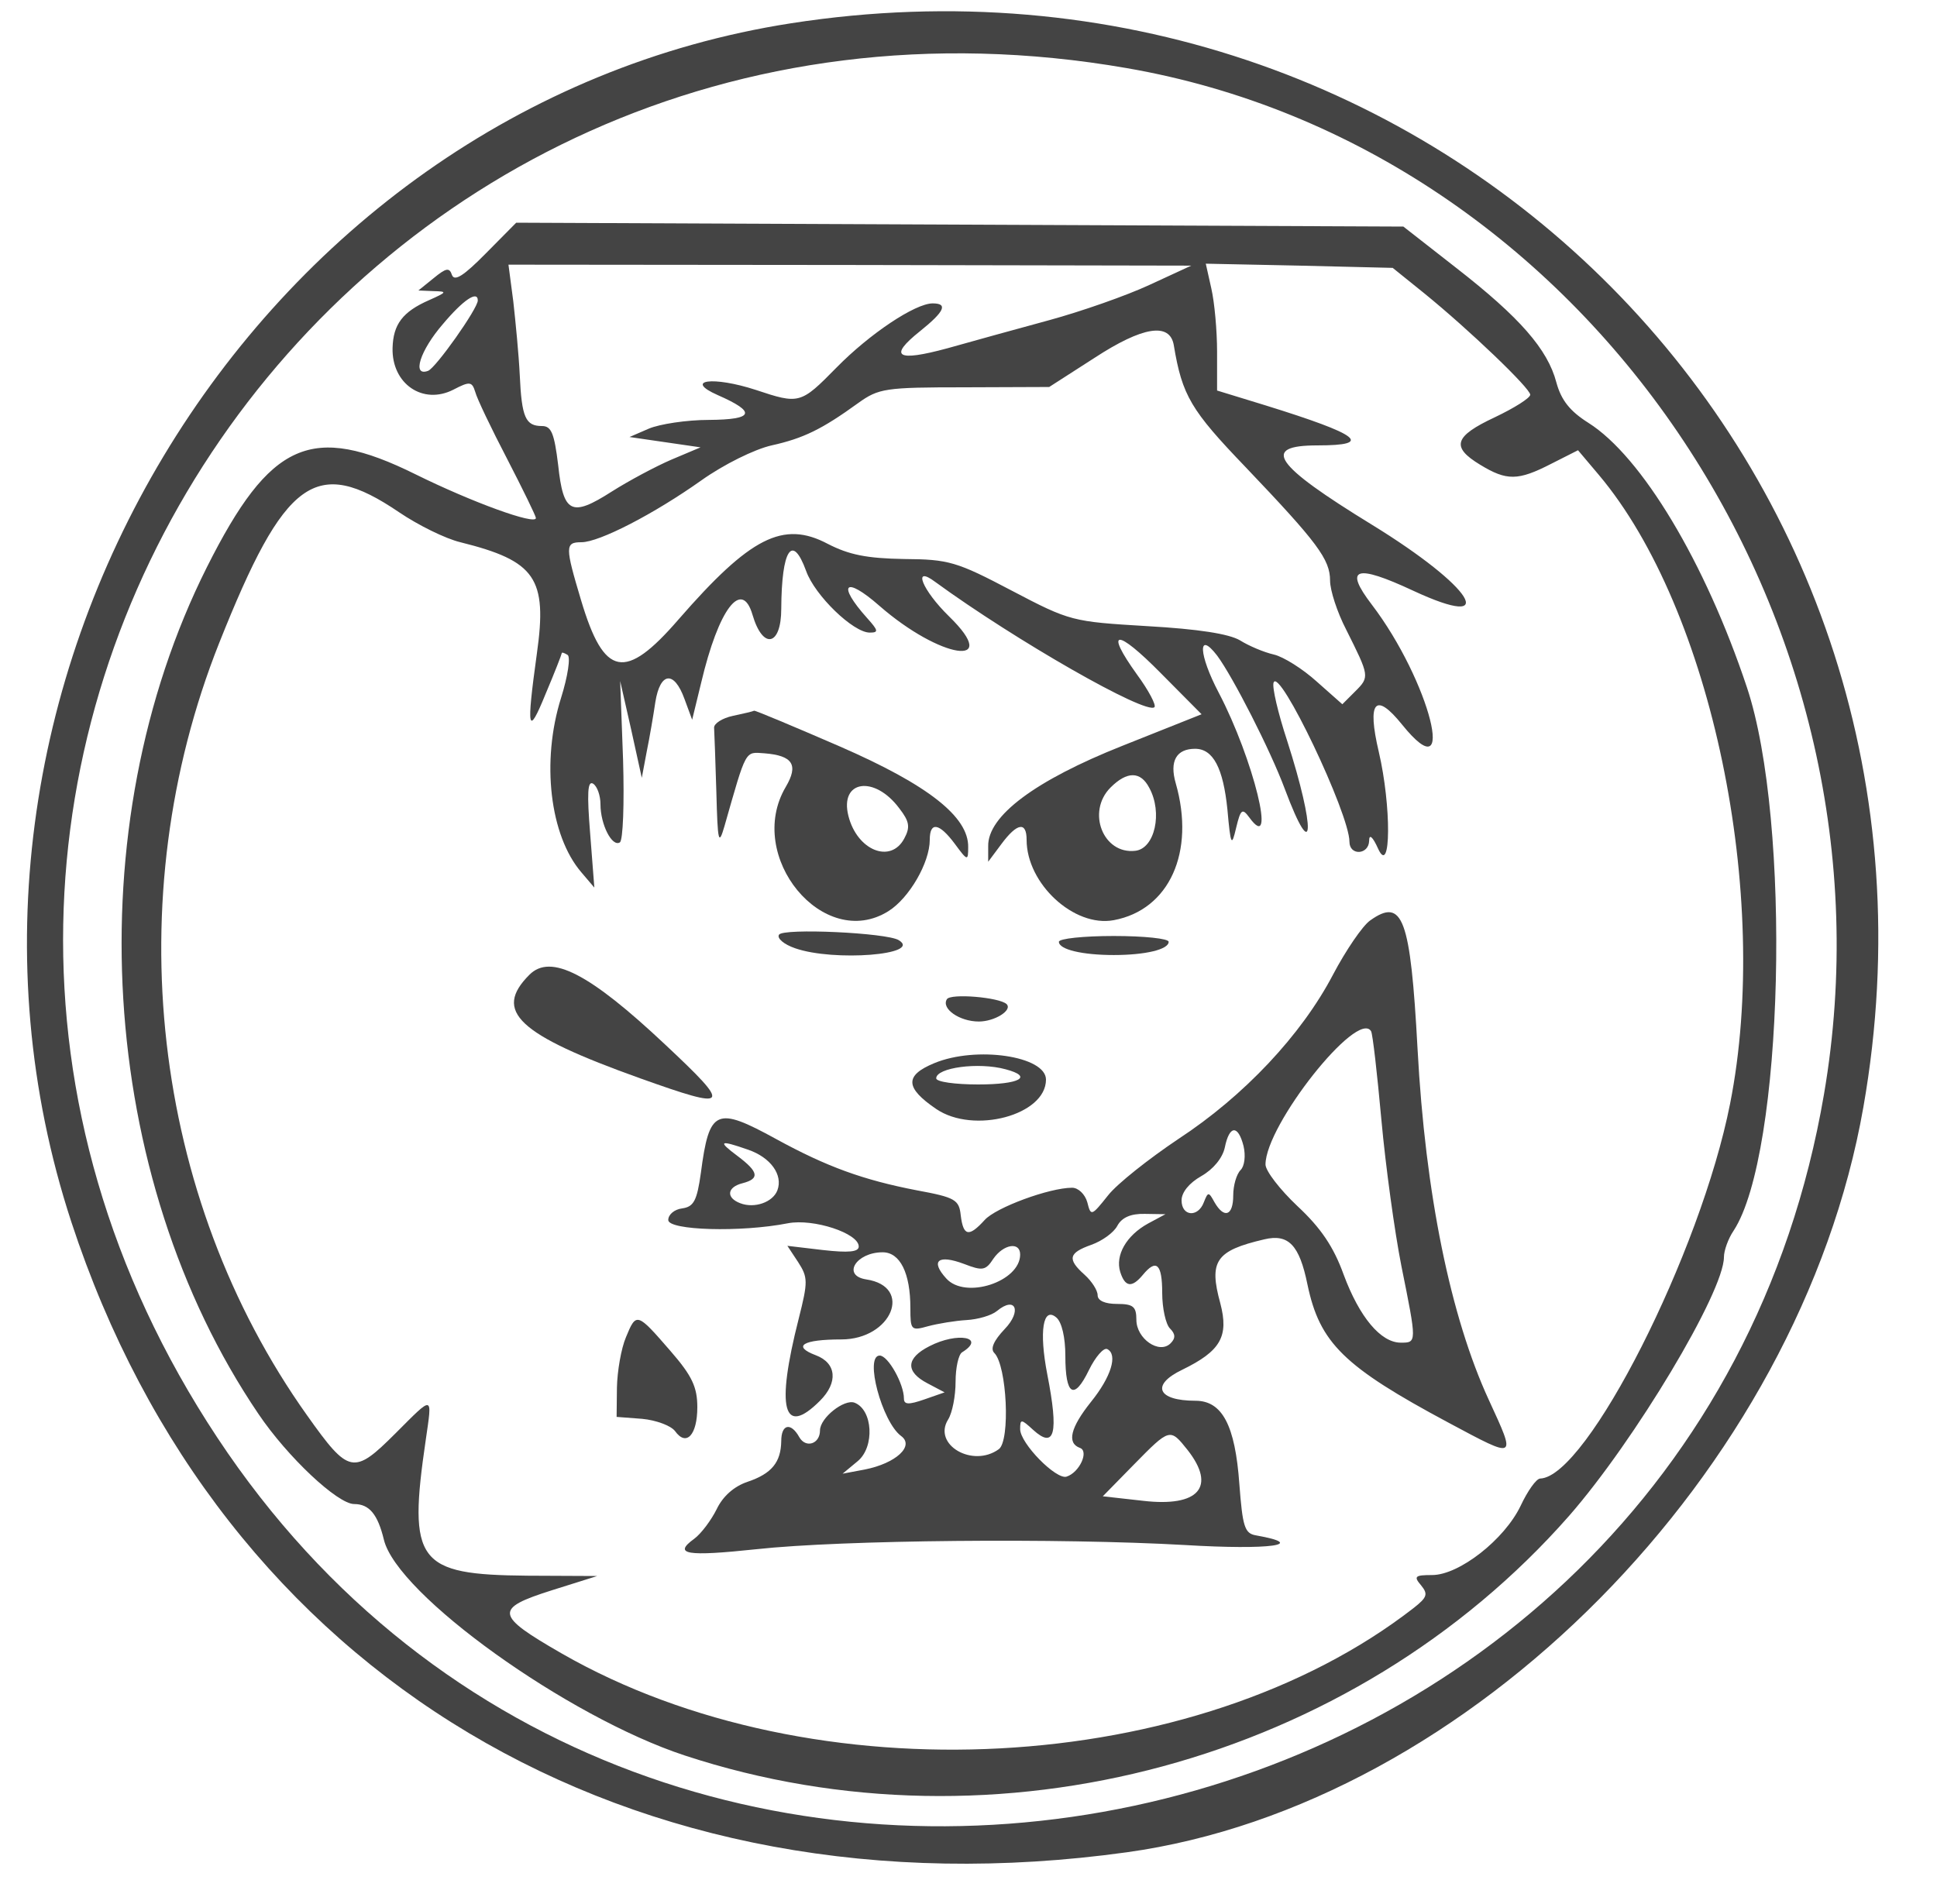  <svg  version="1.0" xmlns="http://www.w3.org/2000/svg"  width="300pt" height="295pt" viewBox="0 0 300 295"  preserveAspectRatio="xMidYMid meet">  <g transform="translate(0,295) scale(0.05,-0.05)" fill="#444444" stroke="none"> <path d="M2451 5828 c-1675 -260 -2766 -2078 -2230 -3714 461 -1406 1733 -2166 3269 -1953 1063 147 2084 1180 2282 2309 348 1983 -1320 3669 -3321 3358z m1039 -139 c1421 -246 2412 -1705 2160 -3179 -413 -2419 -3627 -3106 -4977 -1064 -1360 2056 374 4667 2817 4243z"/> <path d="M1505 5115 c-68 -69 -97 -88 -105 -67 -8 24 -18 22 -57 -10 l-47 -38 47 -2 c43 -1 42 -3 -14 -28 -82 -36 -111 -75 -113 -148 -3 -111 94 -178 189 -129 50 26 57 25 67 -7 5 -20 50 -114 99 -208 49 -95 89 -177 89 -183 0 -23 -198 49 -372 135 -323 160 -451 103 -647 -287 -405 -807 -339 -1888 159 -2623 91 -135 246 -280 297 -280 47 0 73 -32 92 -110 40 -170 568 -549 932 -669 966 -318 2070 -19 2739 742 203 232 480 694 480 802 0 20 13 57 30 82 155 237 180 1268 41 1684 -129 387 -326 715 -491 819 -57 36 -84 70 -99 125 -27 103 -114 202 -309 354 l-165 129 -1374 6 -1374 6 -94 -95z m2055 -98 c-71 -33 -211 -82 -310 -109 -99 -27 -241 -66 -315 -87 -158 -43 -184 -26 -85 53 76 61 87 86 39 86 -54 0 -195 -94 -298 -199 -111 -113 -115 -114 -250 -69 -132 43 -224 31 -118 -16 121 -53 113 -76 -27 -77 -69 0 -153 -13 -186 -27 l-60 -26 110 -16 110 -16 -90 -38 c-49 -21 -133 -66 -185 -99 -125 -80 -150 -68 -166 82 -12 98 -21 121 -50 121 -51 0 -63 26 -69 158 -3 63 -13 165 -20 228 l-15 114 1058 -1 1057 -2 -130 -60z m852 -26 c139 -113 328 -294 328 -314 0 -10 -49 -41 -110 -70 -126 -59 -136 -92 -45 -147 82 -50 117 -50 220 3 l83 42 65 -77 c349 -415 534 -1303 406 -1948 -91 -461 -443 -1156 -588 -1161 -12 0 -39 -38 -61 -85 -50 -104 -190 -214 -274 -214 -53 0 -58 -4 -34 -32 22 -27 19 -37 -23 -70 -675 -525 -1860 -588 -2639 -141 -207 119 -210 139 -30 196 l140 44 -216 1 c-342 3 -371 41 -315 422 20 139 25 138 -93 20 -131 -131 -145 -128 -275 55 -482 678 -587 1600 -272 2393 203 510 299 580 557 405 59 -40 144 -82 190 -93 233 -58 270 -111 237 -345 -33 -238 -28 -260 27 -125 28 66 50 123 50 126 0 4 8 1 18 -5 10 -6 1 -66 -20 -133 -62 -197 -35 -427 63 -541 l40 -47 -13 168 c-10 124 -8 164 9 154 13 -8 23 -37 23 -64 0 -63 36 -133 60 -118 10 6 14 121 10 256 l-9 244 34 -150 33 -150 15 80 c9 44 21 114 27 155 15 93 58 98 90 10 l24 -65 28 115 c54 229 126 323 159 210 32 -109 89 -97 89 19 1 183 34 235 77 117 27 -76 146 -191 197 -191 28 0 27 6 -8 45 -95 106 -69 132 38 38 189 -165 381 -194 216 -33 -84 82 -115 161 -43 107 248 -181 654 -413 679 -388 6 6 -18 52 -54 101 -102 142 -64 144 74 4 l126 -127 -246 -98 c-269 -107 -417 -217 -415 -311 l0 -48 41 55 c49 66 78 70 78 13 0 -136 147 -272 270 -249 172 32 253 211 192 424 -20 69 2 107 60 107 56 0 87 -60 100 -188 10 -112 13 -117 27 -57 14 58 19 62 41 32 86 -118 13 181 -95 387 -62 118 -66 194 -5 115 49 -66 165 -293 210 -414 91 -243 96 -127 7 150 -28 85 -47 166 -42 180 17 51 235 -406 235 -493 0 -44 60 -41 61 3 0 22 11 13 28 -25 40 -87 41 133 2 300 -37 157 -11 188 72 85 176 -218 86 136 -94 372 -87 114 -50 126 128 43 273 -127 187 11 -127 204 -305 187 -345 246 -169 246 175 0 132 33 -161 124 l-150 46 0 120 c0 66 -8 154 -18 197 l-17 76 289 -6 290 -7 98 -79z m-2932 -22 c0 -25 -130 -209 -154 -218 -51 -19 -25 63 46 145 63 75 108 105 108 73z m2156 -139 c26 -156 53 -201 222 -377 223 -234 262 -286 262 -352 0 -30 22 -98 50 -152 72 -144 73 -146 28 -191 l-40 -40 -79 70 c-43 39 -103 77 -133 84 -31 7 -78 27 -105 44 -34 20 -128 35 -287 44 -233 14 -239 15 -420 110 -171 90 -195 97 -334 98 -115 2 -170 13 -236 47 -138 73 -240 21 -462 -234 -166 -192 -231 -179 -302 59 -50 167 -50 180 1 180 55 0 224 87 372 192 69 49 164 96 217 108 99 22 156 50 268 131 64 46 84 49 330 49 l262 1 140 90 c150 98 234 111 246 39z m-76 -1371 c42 -77 17 -188 -43 -195 -100 -12 -152 121 -77 196 51 51 93 51 120 -1z"/> <path d="M2270 3682 c-33 -7 -59 -24 -58 -37 1 -14 4 -104 7 -200 4 -154 7 -167 25 -105 69 242 63 230 124 226 88 -7 106 -36 66 -104 -127 -215 117 -511 318 -385 64 40 128 150 128 221 0 57 29 53 78 -13 39 -53 41 -53 41 -10 2 94 -124 193 -397 312 -143 62 -262 112 -266 111 -3 -2 -33 -9 -66 -16z m516 -287 c31 -40 34 -58 15 -93 -42 -79 -146 -37 -173 70 -28 111 81 127 158 23z"/> <path d="M4244 3048 c-23 -16 -75 -92 -115 -168 -98 -187 -276 -376 -479 -509 -91 -61 -190 -139 -218 -175 -51 -64 -53 -65 -64 -21 -7 25 -28 45 -47 45 -70 0 -236 -61 -271 -100 -49 -54 -66 -50 -74 14 -5 49 -17 56 -136 78 -166 32 -279 73 -436 159 -186 102 -207 93 -233 -105 -12 -86 -22 -105 -58 -110 -24 -3 -43 -19 -43 -36 0 -32 224 -39 371 -10 79 15 219 -31 219 -72 0 -17 -31 -20 -111 -11 l-110 13 33 -50 c31 -48 31 -61 2 -176 -71 -279 -48 -368 66 -254 57 57 51 117 -13 141 -74 28 -41 49 79 49 156 0 224 164 77 186 -76 12 -31 84 51 84 54 0 86 -64 86 -173 0 -68 2 -71 55 -56 30 8 84 17 119 19 35 2 77 14 94 28 58 48 78 0 24 -56 -34 -36 -45 -61 -32 -74 39 -39 50 -271 14 -298 -81 -59 -206 14 -157 92 13 21 23 73 23 117 0 43 9 84 20 91 76 47 -14 64 -101 19 -73 -37 -75 -79 -6 -115 l53 -28 -63 -22 c-49 -17 -63 -16 -63 3 0 45 -49 133 -75 133 -48 0 7 -205 66 -249 43 -31 -16 -85 -112 -104 l-69 -13 47 39 c53 44 47 159 -10 181 -32 12 -107 -47 -107 -86 0 -42 -44 -56 -64 -21 -26 47 -56 41 -56 -12 -1 -66 -30 -101 -104 -126 -42 -14 -77 -45 -96 -85 -17 -34 -48 -76 -70 -92 -66 -48 -24 -55 193 -32 265 29 940 35 1327 13 265 -16 384 1 220 30 -35 6 -41 28 -51 159 -13 182 -53 258 -136 258 -118 0 -139 49 -41 96 119 58 145 103 118 206 -36 131 -14 163 136 198 75 18 109 -17 134 -140 38 -181 112 -254 437 -428 213 -114 210 -115 125 70 -119 258 -197 640 -221 1088 -22 407 -46 470 -147 398z m3 -343 c5 -8 19 -132 32 -275 13 -143 41 -347 62 -453 48 -238 48 -237 -2 -237 -62 0 -128 79 -177 211 -31 86 -71 145 -143 212 -54 51 -99 109 -99 129 0 122 285 482 327 413z m-395 -356 c7 -30 3 -62 -9 -74 -13 -13 -23 -48 -23 -79 0 -63 -28 -73 -58 -21 -18 33 -20 33 -33 0 -18 -48 -69 -44 -69 6 0 25 24 54 61 75 37 21 66 56 73 89 14 69 41 71 58 4z m-1535 -11 c70 -24 109 -78 91 -126 -14 -37 -71 -57 -115 -40 -45 17 -41 50 7 62 54 14 50 35 -15 84 -63 47 -57 51 32 20z m1239 -229 c-67 -37 -102 -98 -86 -150 15 -47 36 -50 70 -9 42 51 60 34 60 -56 0 -47 11 -97 24 -110 17 -17 18 -30 2 -46 -35 -35 -106 14 -106 73 0 41 -10 49 -60 49 -37 0 -60 10 -60 27 0 15 -18 43 -40 63 -55 49 -50 68 20 93 34 12 70 38 81 59 14 26 42 38 85 37 l64 -1 -54 -29z m-396 -96 c0 -84 -170 -140 -229 -74 -50 55 -25 75 55 45 57 -22 67 -21 91 16 31 45 83 54 83 13z m140 -314 c0 -123 27 -139 73 -44 20 41 46 71 57 65 33 -17 12 -86 -51 -164 -63 -79 -75 -127 -34 -142 29 -10 -1 -76 -41 -89 -32 -11 -144 103 -144 147 0 32 3 32 40 -2 67 -61 80 -12 44 172 -26 134 -13 211 28 176 17 -14 28 -62 28 -119z m379 -292 c89 -114 34 -177 -138 -157 l-125 14 96 98 c112 114 112 114 167 45z"/> <path d="M2413 3004 c-7 -11 15 -30 50 -42 120 -42 395 -20 321 25 -36 23 -359 38 -371 17z"/> <path d="M3280 2982 c0 -24 73 -41 170 -41 97 0 170 17 170 41 0 10 -76 18 -170 18 -93 0 -170 -8 -170 -18z"/> <path d="M1640 2880 c-113 -113 -37 -185 343 -321 280 -100 286 -91 77 105 -234 220 -354 282 -420 216z"/> <path d="M2933 2804 c-18 -29 39 -69 99 -69 49 0 105 35 86 54 -22 21 -174 34 -185 15z"/> <path d="M2894 2606 c-92 -38 -91 -76 6 -142 116 -79 340 -19 340 91 0 73 -216 105 -346 51z m221 -19 c87 -23 44 -47 -85 -47 -71 0 -130 8 -130 19 0 33 131 51 215 28z"/> <path d="M1939 1757 c-15 -35 -27 -106 -28 -156 l-1 -91 79 -6 c43 -4 89 -21 102 -38 35 -49 69 -12 69 74 0 62 -16 97 -83 174 -104 120 -106 121 -138 43z"/> </g> </svg> 
